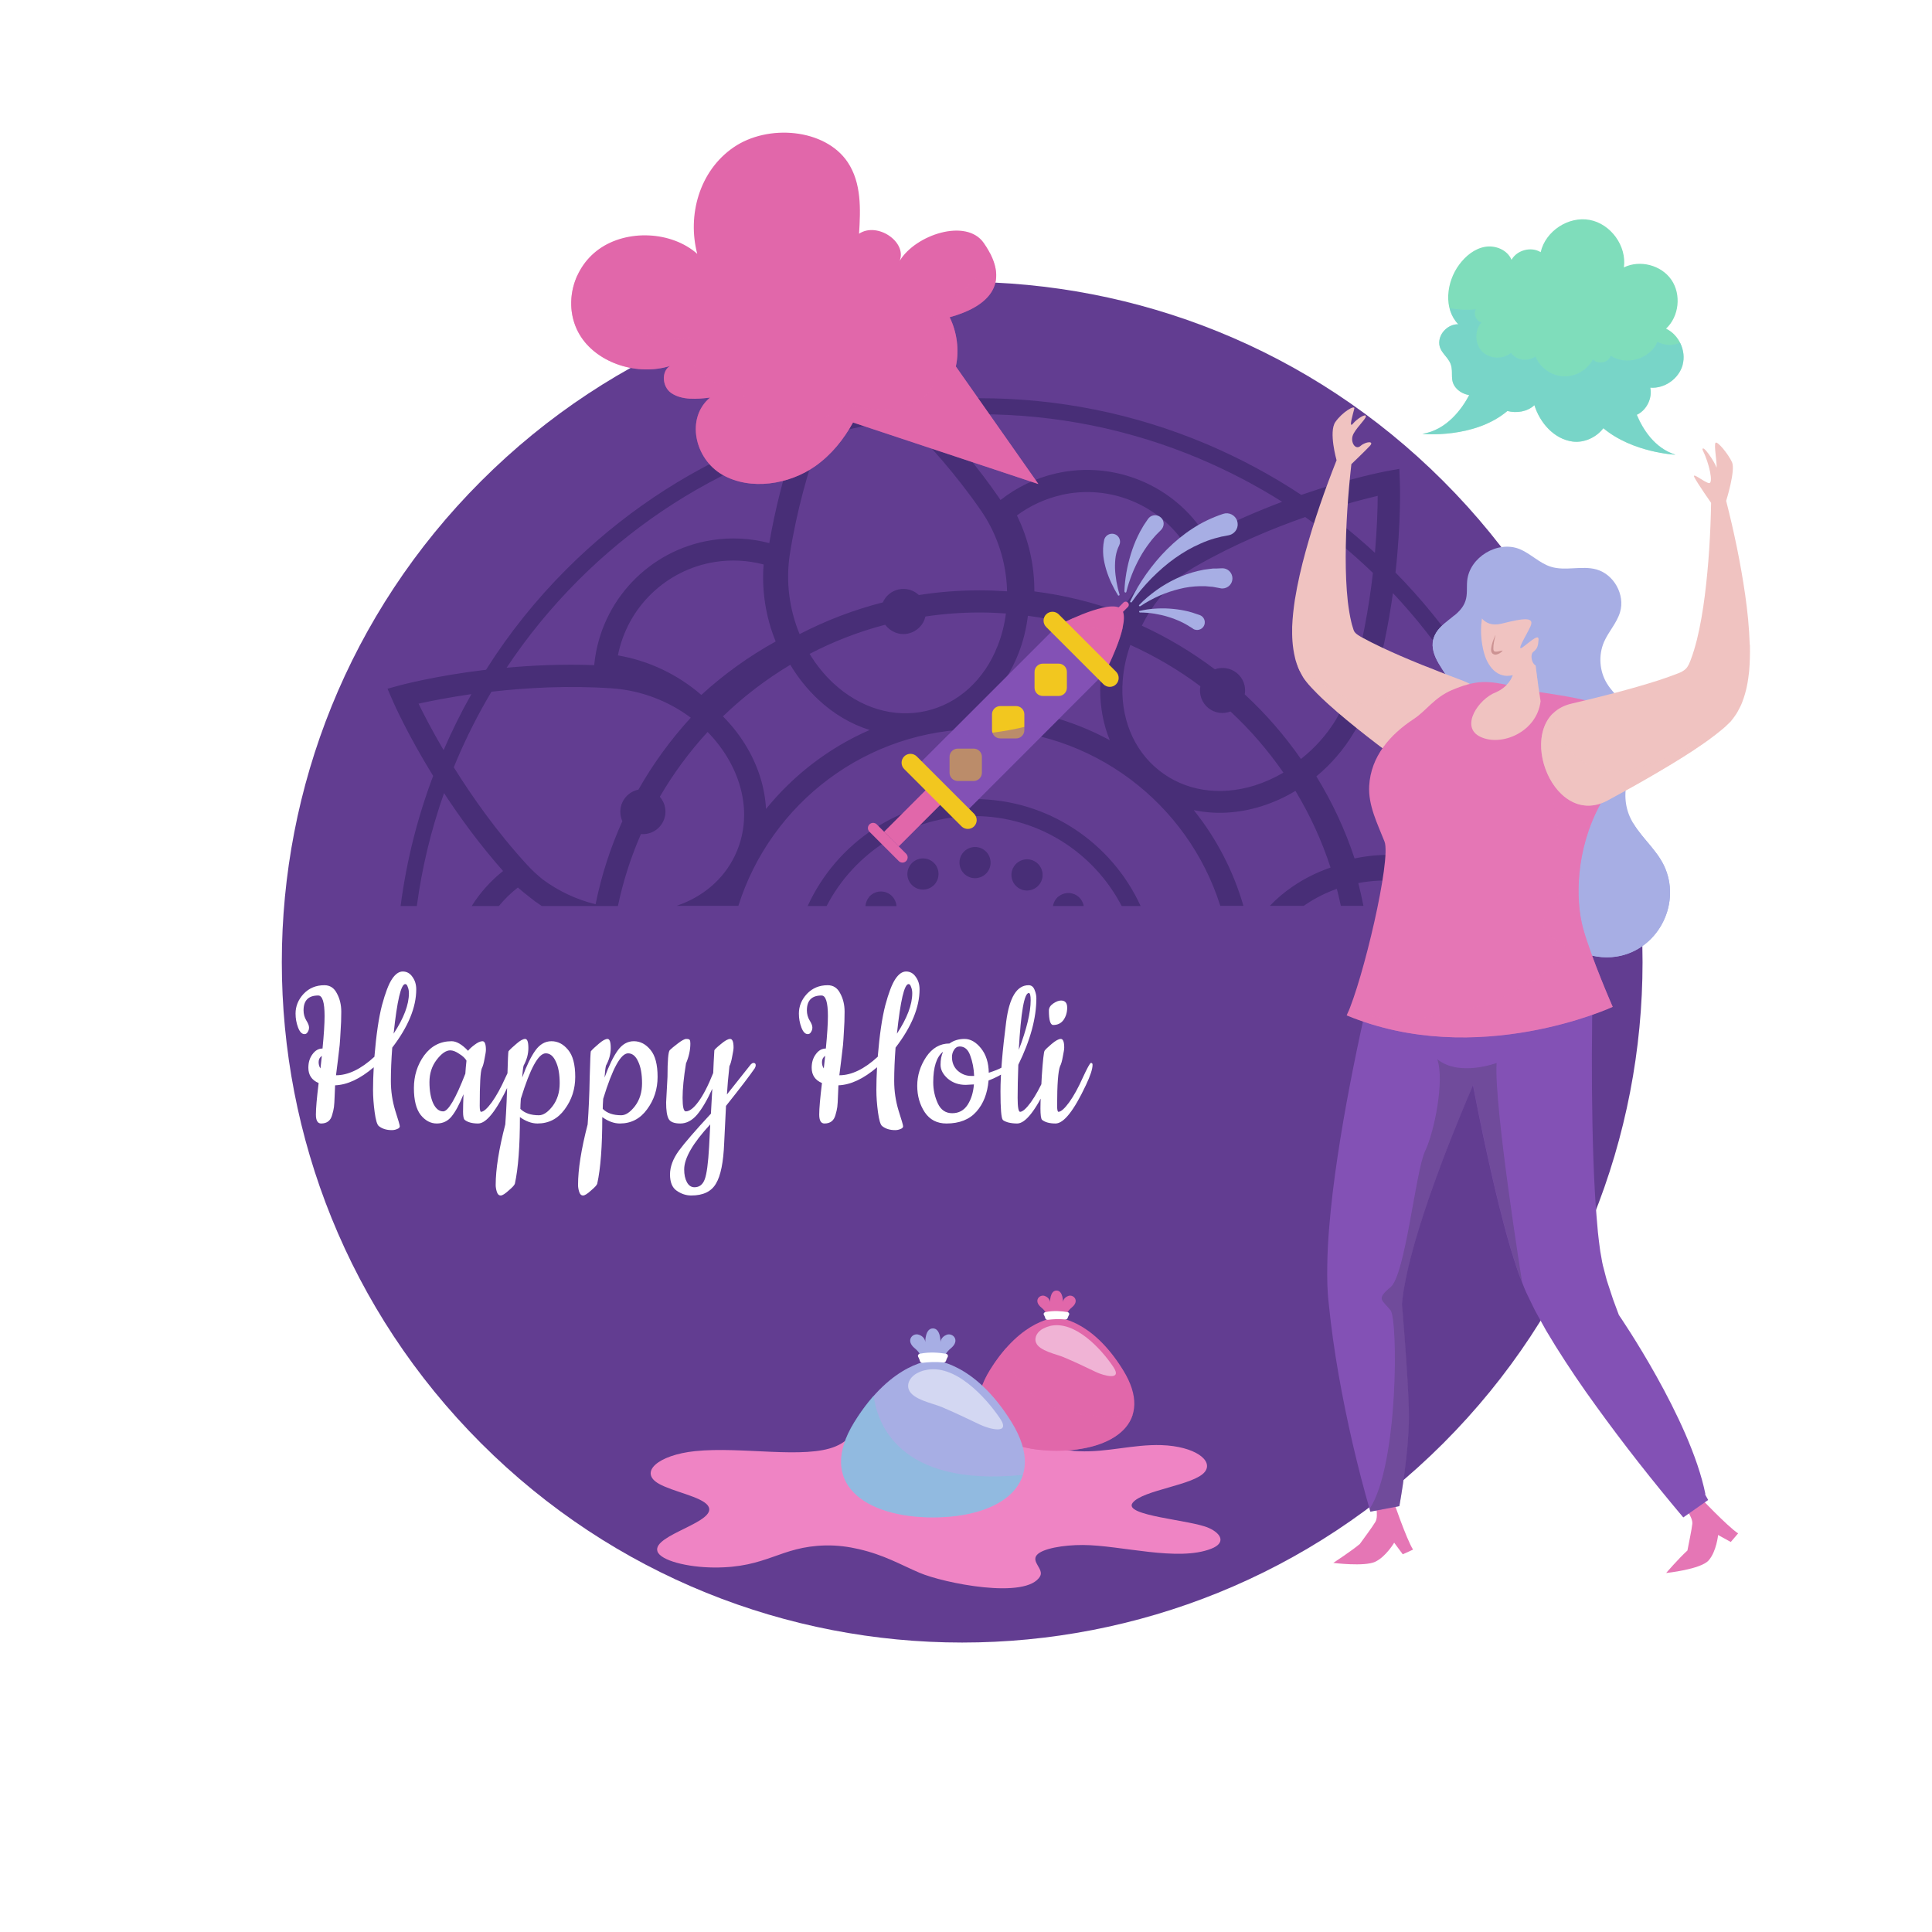 <svg width="218" height="218" viewBox="0 0 218 218" fill="none" xmlns="http://www.w3.org/2000/svg">
<g filter="url(#filter0_d_1_40974)">
<path d="M162.854 162.854C192.834 132.873 192.834 84.265 162.854 54.285C132.873 24.304 84.265 24.304 54.285 54.285C24.304 84.265 24.304 132.873 54.285 162.854C84.265 192.834 132.873 192.834 162.854 162.854Z" fill="white"/>
</g>
<g style="mix-blend-mode:multiply">
<path d="M162.854 162.854C192.834 132.873 192.834 84.265 162.854 54.285C132.873 24.304 84.265 24.304 54.285 54.285C24.304 84.265 24.304 132.873 54.285 162.854C84.265 192.834 132.873 192.834 162.854 162.854Z" fill="#623D91"/>
</g>
<path d="M34.252 114.005C34.252 114.418 34.355 114.796 34.562 115.14C34.768 115.466 34.871 115.733 34.871 115.939C34.871 116.128 34.82 116.3 34.717 116.455C34.63 116.61 34.51 116.687 34.355 116.687C34.063 116.687 33.822 116.438 33.633 115.939C33.444 115.441 33.35 114.916 33.35 114.366C33.35 113.541 33.651 112.801 34.252 112.148C34.871 111.495 35.654 111.168 36.599 111.168C37.235 111.168 37.708 111.478 38.018 112.097C38.344 112.698 38.508 113.386 38.508 114.16C38.508 114.933 38.482 115.664 38.43 116.352C38.396 117.022 38.361 117.547 38.327 117.925C38.293 118.286 38.224 118.871 38.121 119.679C38.018 120.47 37.949 121.02 37.914 121.329C39.29 121.329 40.734 120.633 42.247 119.24C42.453 116.765 42.737 114.83 43.098 113.438C43.477 112.028 43.855 111.039 44.233 110.472C44.611 109.904 45.015 109.621 45.445 109.621C45.892 109.621 46.253 109.818 46.528 110.214C46.821 110.609 46.967 111.082 46.967 111.632C46.967 113.661 46.064 115.853 44.259 118.209C44.156 119.567 44.104 120.822 44.104 121.974C44.104 123.109 44.267 124.218 44.594 125.301C44.938 126.367 45.11 126.96 45.11 127.081C45.11 127.218 45.015 127.321 44.826 127.39C44.637 127.476 44.431 127.519 44.207 127.519C43.605 127.519 43.115 127.364 42.737 127.055C42.548 126.9 42.393 126.376 42.273 125.482C42.153 124.588 42.092 123.754 42.092 122.98C42.092 122.189 42.118 121.338 42.17 120.427C40.64 121.733 39.187 122.413 37.811 122.464C37.794 122.705 37.777 123.109 37.76 123.676C37.742 124.226 37.717 124.639 37.682 124.914C37.648 125.172 37.579 125.473 37.476 125.817C37.304 126.453 36.891 126.771 36.238 126.771C35.843 126.771 35.645 126.436 35.645 125.765C35.645 125.078 35.748 123.891 35.954 122.206C35.181 121.88 34.794 121.304 34.794 120.478C34.794 119.877 34.949 119.369 35.258 118.957C35.568 118.527 35.946 118.312 36.393 118.312C36.548 116.73 36.625 115.509 36.625 114.65C36.625 113.102 36.384 112.329 35.903 112.329C34.802 112.329 34.252 112.887 34.252 114.005ZM46.141 112.071C46.141 111.813 46.099 111.581 46.013 111.374C45.944 111.151 45.849 111.039 45.729 111.039C45.247 111.039 44.809 112.905 44.413 116.636C45.566 114.882 46.141 113.36 46.141 112.071ZM36.316 119.137C36.075 119.309 35.954 119.541 35.954 119.834C35.954 120.126 36.023 120.367 36.161 120.556L36.316 119.137ZM53.951 126.771C53.28 126.771 52.773 126.634 52.429 126.358C52.309 126.238 52.249 125.937 52.249 125.456C52.249 124.957 52.266 124.295 52.3 123.47C51.853 124.588 51.406 125.421 50.959 125.972C50.529 126.505 49.971 126.771 49.283 126.771C48.595 126.771 47.993 126.453 47.477 125.817C46.962 125.163 46.704 124.149 46.704 122.774C46.704 121.381 47.091 120.152 47.864 119.086C48.655 118.02 49.687 117.487 50.959 117.487C51.509 117.487 52.128 117.848 52.816 118.57C52.954 118.381 53.194 118.157 53.538 117.899C53.899 117.624 54.2 117.487 54.441 117.487C54.699 117.487 54.828 117.813 54.828 118.467C54.828 118.639 54.776 118.974 54.673 119.472C54.587 119.971 54.484 120.332 54.363 120.556C54.209 120.951 54.131 122.352 54.131 124.759C54.131 125.224 54.183 125.456 54.286 125.456C54.578 125.439 54.982 125.078 55.498 124.373C56.014 123.65 56.521 122.731 57.02 121.613C57.536 120.496 57.845 119.937 57.948 119.937C58.069 119.937 58.129 120.005 58.129 120.143C58.129 120.624 57.88 121.39 57.381 122.438C56.023 125.327 54.879 126.771 53.951 126.771ZM50.804 118.518C50.323 118.518 49.807 118.879 49.257 119.601C48.724 120.306 48.458 121.14 48.458 122.103C48.458 123.066 48.595 123.857 48.87 124.476C49.162 125.095 49.541 125.404 50.005 125.404C50.572 125.404 51.406 123.986 52.507 121.149C52.524 121.011 52.541 120.779 52.558 120.453C52.593 120.109 52.618 119.851 52.636 119.679C52.481 119.404 52.206 119.146 51.81 118.905C51.432 118.647 51.097 118.518 50.804 118.518ZM57.376 118.621C57.565 118.398 57.866 118.114 58.279 117.77C58.691 117.409 59.018 117.229 59.259 117.229C59.499 117.229 59.62 117.573 59.62 118.26C59.62 118.931 59.439 119.593 59.078 120.246C59.009 120.556 58.958 121.003 58.923 121.587C59.422 120.229 59.921 119.206 60.419 118.518C60.918 117.831 61.52 117.487 62.224 117.487C62.947 117.487 63.574 117.813 64.107 118.467C64.64 119.103 64.907 120.117 64.907 121.51C64.907 122.885 64.511 124.106 63.72 125.172C62.947 126.238 61.924 126.771 60.651 126.771C59.998 126.771 59.336 126.53 58.666 126.049C58.666 129.333 58.476 131.835 58.098 133.554C58.064 133.709 57.832 133.966 57.402 134.328C56.989 134.706 56.688 134.895 56.499 134.895C56.293 134.895 56.147 134.757 56.061 134.482C55.975 134.207 55.932 133.949 55.932 133.709C55.932 131.938 56.293 129.66 57.015 126.874C57.135 125.258 57.213 123.487 57.247 121.561C57.299 119.636 57.342 118.656 57.376 118.621ZM60.806 125.843C61.305 125.843 61.821 125.499 62.353 124.811C62.886 124.106 63.153 123.246 63.153 122.232C63.153 121.2 63.007 120.384 62.715 119.782C62.439 119.163 62.061 118.854 61.58 118.854C60.755 118.854 59.818 120.564 58.769 123.986C58.734 124.467 58.717 124.845 58.717 125.121C59.199 125.602 59.895 125.843 60.806 125.843ZM66.669 118.621C66.859 118.398 67.159 118.114 67.572 117.77C67.985 117.409 68.311 117.229 68.552 117.229C68.793 117.229 68.913 117.573 68.913 118.26C68.913 118.931 68.733 119.593 68.372 120.246C68.303 120.556 68.251 121.003 68.217 121.587C68.716 120.229 69.214 119.206 69.713 118.518C70.211 117.831 70.813 117.487 71.518 117.487C72.24 117.487 72.868 117.813 73.401 118.467C73.934 119.103 74.2 120.117 74.2 121.51C74.2 122.885 73.805 124.106 73.014 125.172C72.24 126.238 71.217 126.771 69.945 126.771C69.291 126.771 68.629 126.53 67.959 126.049C67.959 129.333 67.77 131.835 67.392 133.554C67.357 133.709 67.125 133.966 66.695 134.328C66.283 134.706 65.982 134.895 65.793 134.895C65.586 134.895 65.44 134.757 65.354 134.482C65.268 134.207 65.225 133.949 65.225 133.709C65.225 131.938 65.586 129.66 66.308 126.874C66.429 125.258 66.506 123.487 66.54 121.561C66.592 119.636 66.635 118.656 66.669 118.621ZM70.1 125.843C70.598 125.843 71.114 125.499 71.647 124.811C72.18 124.106 72.446 123.246 72.446 122.232C72.446 121.2 72.3 120.384 72.008 119.782C71.733 119.163 71.355 118.854 70.873 118.854C70.048 118.854 69.111 120.564 68.062 123.986C68.028 124.467 68.011 124.845 68.011 125.121C68.492 125.602 69.188 125.843 70.1 125.843ZM75.163 124.398L75.318 121.51C75.318 119.67 75.404 118.664 75.576 118.492C75.748 118.321 76.049 118.071 76.479 117.745C76.926 117.401 77.244 117.229 77.433 117.229C77.639 117.229 77.768 117.263 77.82 117.332C77.871 117.401 77.897 117.538 77.897 117.745C77.897 118.484 77.734 119.232 77.407 119.988C77.149 121.57 77.02 122.868 77.02 123.883C77.02 124.897 77.141 125.404 77.381 125.404C77.794 125.404 78.267 125.043 78.8 124.321C79.35 123.582 79.909 122.499 80.476 121.071C80.493 120.693 80.511 120.298 80.528 119.885C80.545 119.455 80.562 119.146 80.579 118.957C80.597 118.75 80.605 118.604 80.605 118.518C80.622 118.432 80.863 118.2 81.327 117.822C81.791 117.426 82.144 117.229 82.385 117.229C82.643 117.229 82.772 117.555 82.772 118.209C82.772 118.381 82.72 118.716 82.617 119.215C82.531 119.713 82.428 120.074 82.307 120.298C82.17 121.519 82.075 122.584 82.024 123.496C83.709 121.364 84.603 120.238 84.706 120.117C84.826 119.997 84.929 119.937 85.015 119.937C85.187 119.937 85.273 120.023 85.273 120.195C85.273 120.298 85.239 120.41 85.17 120.53C84.62 121.338 83.537 122.756 81.92 124.785C81.817 126.831 81.749 128.224 81.714 128.963C81.628 131.147 81.319 132.677 80.786 133.554C80.27 134.448 79.341 134.895 78 134.895C77.416 134.895 76.866 134.714 76.35 134.353C75.851 134.009 75.602 133.399 75.602 132.522C75.602 131.663 75.929 130.777 76.582 129.866C77.252 128.955 78.465 127.553 80.218 125.662L80.373 122.851C79.788 124.14 79.213 125.121 78.645 125.791C78.078 126.444 77.45 126.771 76.762 126.771C76.075 126.771 75.636 126.599 75.447 126.255C75.258 125.911 75.163 125.292 75.163 124.398ZM80.141 126.874C78.181 128.989 77.201 130.683 77.201 131.955C77.201 132.539 77.304 133.021 77.51 133.399C77.717 133.777 78 133.966 78.361 133.966C78.912 133.966 79.299 133.666 79.522 133.064C79.746 132.462 79.909 131.241 80.012 129.402L80.141 126.874ZM91.046 114.005C91.046 114.418 91.149 114.796 91.355 115.14C91.561 115.466 91.665 115.733 91.665 115.939C91.665 116.128 91.613 116.3 91.51 116.455C91.424 116.61 91.304 116.687 91.149 116.687C90.856 116.687 90.616 116.438 90.427 115.939C90.238 115.441 90.143 114.916 90.143 114.366C90.143 113.541 90.444 112.801 91.046 112.148C91.665 111.495 92.447 111.168 93.393 111.168C94.029 111.168 94.501 111.478 94.811 112.097C95.138 112.698 95.301 113.386 95.301 114.16C95.301 114.933 95.275 115.664 95.224 116.352C95.189 117.022 95.155 117.547 95.121 117.925C95.086 118.286 95.017 118.871 94.914 119.679C94.811 120.47 94.742 121.02 94.708 121.329C96.083 121.329 97.528 120.633 99.041 119.24C99.247 116.765 99.531 114.83 99.892 113.438C100.27 112.028 100.648 111.039 101.026 110.472C101.405 109.904 101.809 109.621 102.239 109.621C102.686 109.621 103.047 109.818 103.322 110.214C103.614 110.609 103.76 111.082 103.76 111.632C103.76 113.661 102.857 115.853 101.052 118.209C100.949 119.567 100.897 120.822 100.897 121.974C100.897 123.109 101.061 124.218 101.387 125.301C101.731 126.367 101.903 126.96 101.903 127.081C101.903 127.218 101.809 127.321 101.62 127.39C101.43 127.476 101.224 127.519 101.001 127.519C100.399 127.519 99.909 127.364 99.531 127.055C99.341 126.9 99.187 126.376 99.066 125.482C98.946 124.588 98.886 123.754 98.886 122.98C98.886 122.189 98.912 121.338 98.963 120.427C97.433 121.733 95.98 122.413 94.605 122.464C94.588 122.705 94.57 123.109 94.553 123.676C94.536 124.226 94.51 124.639 94.476 124.914C94.441 125.172 94.373 125.473 94.269 125.817C94.097 126.453 93.685 126.771 93.031 126.771C92.636 126.771 92.438 126.436 92.438 125.765C92.438 125.078 92.541 123.891 92.748 122.206C91.974 121.88 91.587 121.304 91.587 120.478C91.587 119.877 91.742 119.369 92.052 118.957C92.361 118.527 92.739 118.312 93.186 118.312C93.341 116.73 93.418 115.509 93.418 114.65C93.418 113.102 93.178 112.329 92.696 112.329C91.596 112.329 91.046 112.887 91.046 114.005ZM102.935 112.071C102.935 111.813 102.892 111.581 102.806 111.374C102.737 111.151 102.643 111.039 102.522 111.039C102.041 111.039 101.602 112.905 101.207 116.636C102.359 114.882 102.935 113.36 102.935 112.071ZM93.109 119.137C92.868 119.309 92.748 119.541 92.748 119.834C92.748 120.126 92.817 120.367 92.954 120.556L93.109 119.137ZM111.569 121.046C112.257 120.822 112.73 120.633 112.988 120.478C113.263 120.306 113.469 120.177 113.607 120.091L113.916 119.911C114.002 119.859 114.071 119.834 114.123 119.834C114.26 119.834 114.329 119.911 114.329 120.066C114.329 120.22 114.063 120.496 113.53 120.891C112.997 121.269 112.335 121.613 111.544 121.923C111.423 123.367 110.968 124.536 110.177 125.43C109.386 126.324 108.26 126.771 106.798 126.771C105.732 126.771 104.916 126.35 104.348 125.507C103.781 124.648 103.497 123.65 103.497 122.516C103.497 121.364 103.832 120.281 104.503 119.266C105.191 118.252 106.068 117.745 107.134 117.745C107.615 117.401 108.182 117.229 108.836 117.229C109.506 117.229 110.125 117.581 110.693 118.286C111.26 118.991 111.552 119.911 111.569 121.046ZM109.893 122.361L108.965 122.413C108.174 122.413 107.503 122.18 106.953 121.716C106.403 121.235 106.128 120.71 106.128 120.143C106.128 119.576 106.222 119.086 106.411 118.673C105.672 119.258 105.303 120.41 105.303 122.129C105.303 122.954 105.474 123.745 105.818 124.502C106.162 125.241 106.704 125.611 107.443 125.611C108.182 125.611 108.758 125.301 109.171 124.682C109.584 124.046 109.824 123.272 109.893 122.361ZM108.294 118.08C108.019 118.08 107.804 118.209 107.649 118.467C107.495 118.707 107.417 118.974 107.417 119.266C107.417 119.902 107.632 120.418 108.062 120.814C108.509 121.209 109.025 121.407 109.609 121.407H109.919C109.885 120.564 109.738 119.799 109.48 119.111C109.24 118.424 108.844 118.08 108.294 118.08ZM114.774 126.771C114.396 126.771 114.043 126.728 113.717 126.642C113.407 126.539 113.218 126.444 113.149 126.358C112.977 126.152 112.891 125.086 112.891 123.16C112.891 121.218 113.106 118.587 113.536 115.269C113.897 112.535 114.74 111.168 116.064 111.168C116.373 111.168 116.597 111.34 116.734 111.684C116.872 112.011 116.94 112.329 116.94 112.638C116.94 114.873 116.261 117.375 114.903 120.143C114.851 121.57 114.826 122.817 114.826 123.883C114.826 124.931 114.92 125.456 115.109 125.456C115.402 125.439 115.806 125.078 116.321 124.373C116.837 123.65 117.344 122.731 117.843 121.613C118.359 120.496 118.668 119.937 118.772 119.937C118.892 119.937 118.952 120.005 118.952 120.143C118.952 120.624 118.703 121.39 118.204 122.438C116.846 125.327 115.703 126.771 114.774 126.771ZM116.296 112.87C116.296 112.32 116.227 112.045 116.089 112.045C115.574 112.045 115.195 114.186 114.955 118.467C115.849 116.111 116.296 114.246 116.296 112.87ZM118.354 114.031C118.354 113.721 118.517 113.455 118.844 113.231C119.171 113.008 119.463 112.896 119.721 112.896C120.185 112.896 120.417 113.163 120.417 113.696C120.417 114.229 120.28 114.693 120.004 115.088C119.729 115.466 119.342 115.656 118.844 115.656C118.517 115.656 118.354 115.114 118.354 114.031ZM119.102 126.771C118.431 126.771 117.924 126.634 117.58 126.358C117.46 126.238 117.4 125.808 117.4 125.069C117.4 124.33 117.451 123.1 117.554 121.381C117.675 119.644 117.778 118.707 117.864 118.57C117.95 118.432 118.216 118.174 118.663 117.796C119.11 117.418 119.454 117.229 119.695 117.229C119.953 117.229 120.082 117.555 120.082 118.209C120.082 118.381 120.03 118.716 119.927 119.215C119.841 119.713 119.738 120.074 119.618 120.298C119.394 120.865 119.282 122.352 119.282 124.759C119.282 125.224 119.334 125.456 119.437 125.456C119.729 125.439 120.133 125.078 120.649 124.373C121.165 123.65 121.672 122.731 122.171 121.613C122.687 120.496 122.996 119.937 123.099 119.937C123.22 119.937 123.28 120.005 123.28 120.143C123.28 120.624 123.03 121.39 122.532 122.438C121.174 125.327 120.03 126.771 119.102 126.771Z" fill="white"/>
<g style="mix-blend-mode:screen" opacity="0.5">
<path d="M94.834 37.822L94.154 39.092C94.024 39.332 92.204 42.802 90.304 48.092C88.474 48.682 86.654 49.352 84.864 50.112C77.024 53.432 69.984 58.172 63.934 64.212C60.464 67.682 57.424 71.482 54.844 75.572C49.204 76.242 45.384 77.262 45.114 77.332L43.724 77.712L44.294 79.032C44.404 79.282 45.954 82.822 48.874 87.552C47.084 92.302 45.854 97.212 45.204 102.232H47.034C47.614 97.892 48.644 93.632 50.104 89.492C51.914 92.262 54.134 95.302 56.764 98.282C55.374 99.382 54.174 100.722 53.224 102.232H56.294C56.924 101.462 57.644 100.762 58.434 100.142C58.854 100.512 59.284 100.862 59.724 101.202C60.174 101.572 60.644 101.912 61.134 102.232H69.724C70.314 99.412 71.194 96.692 72.324 94.112C73.344 94.202 74.364 93.662 74.834 92.682C75.294 91.732 75.104 90.652 74.454 89.902C75.984 87.272 77.794 84.822 79.844 82.592C80.744 83.512 81.534 84.532 82.184 85.652C83.364 87.682 83.964 89.842 83.964 91.942C83.964 93.542 83.614 95.112 82.914 96.562C81.634 99.232 79.294 101.212 76.334 102.212H83.314C86.954 90.662 97.764 82.262 110.504 82.262C123.244 82.262 134.054 90.662 137.694 102.212H140.304C139.154 98.232 137.234 94.572 134.704 91.412C137.114 91.922 139.714 91.792 142.314 90.982C143.664 90.562 144.964 89.972 146.174 89.242C147.804 91.942 149.144 94.842 150.134 97.892C148.644 98.402 147.214 99.112 145.904 100.002C144.924 100.662 144.054 101.402 143.284 102.212H147.104C147.174 102.162 147.244 102.112 147.314 102.072C148.414 101.332 149.604 100.732 150.844 100.292C151.014 100.922 151.154 101.572 151.294 102.212H153.844C153.674 101.342 153.484 100.492 153.264 99.642C156.334 99.062 159.604 99.342 162.584 100.532C163.914 101.062 165.194 101.622 166.434 102.212H171.904C169.894 101.102 167.714 100.002 165.374 98.992C167.794 92.602 165.804 85.312 160.394 81.042C158.724 79.722 156.784 78.752 154.744 78.202C155.934 74.232 156.694 70.362 157.174 66.922C162.394 72.472 166.544 78.822 169.514 85.852C171.744 91.122 173.234 96.602 173.984 102.232H175.814C175.054 96.362 173.504 90.642 171.184 85.142C167.934 77.462 163.314 70.562 157.464 64.602C158.114 58.752 157.964 54.622 157.954 54.342L157.894 52.902L156.474 53.162C156.194 53.212 152.254 53.962 146.834 55.842C143.474 53.622 139.904 51.702 136.154 50.112C128.024 46.672 119.394 44.932 110.514 44.932C108.174 44.932 105.854 45.052 103.564 45.292C99.474 41.232 96.234 38.832 96.004 38.672L94.844 37.822H94.834ZM92.544 49.312C95.644 48.402 98.804 47.732 102.014 47.312C104.774 50.072 107.904 53.572 110.694 57.612C112.564 60.322 113.564 63.532 113.634 66.722C112.604 66.652 111.554 66.612 110.504 66.612C108.184 66.612 105.914 66.792 103.684 67.142C103.084 66.582 102.234 66.322 101.374 66.512C100.564 66.702 99.924 67.262 99.614 67.972C96.324 68.812 93.174 70.022 90.224 71.552C89.064 68.752 88.644 65.612 89.124 62.532C89.894 57.602 91.224 53.022 92.534 49.302L92.544 49.312ZM119.744 55.852C125.204 54.612 130.824 56.942 133.814 61.572C133.174 61.962 132.564 62.402 131.974 62.862C129.694 64.532 127.814 66.682 126.474 69.112C123.314 67.952 120.044 67.152 116.714 66.732C116.724 63.752 116.064 60.832 114.744 58.162C116.224 57.062 117.934 56.272 119.744 55.862V55.852ZM102.514 71.472C103.494 71.252 104.214 70.482 104.424 69.562C106.414 69.272 108.444 69.112 110.504 69.112C111.514 69.112 112.514 69.152 113.504 69.222C113.344 70.462 113.044 71.672 112.584 72.842C111.084 76.702 108.134 79.392 104.504 80.222C100.874 81.052 97.054 79.902 94.024 77.082C92.984 76.112 92.094 75.002 91.354 73.782C94.044 72.382 96.894 71.272 99.884 70.492C100.464 71.292 101.484 71.712 102.504 71.482L102.514 71.472ZM65.224 65.502C71.094 59.632 77.944 55.012 85.574 51.792C86.894 51.232 88.224 50.732 89.564 50.262C88.504 53.492 87.494 57.252 86.804 61.282C84.684 60.722 82.454 60.602 80.274 60.952C73.234 62.072 67.804 67.802 67.064 74.892L67.044 75.052C63.504 74.922 60.144 75.072 57.164 75.342C59.504 71.822 62.194 68.542 65.214 65.512L65.224 65.502ZM69.724 73.952C70.784 68.542 75.134 64.292 80.664 63.412C82.494 63.122 84.374 63.222 86.164 63.692C85.934 66.662 86.404 69.632 87.524 72.382C84.504 74.052 81.684 76.082 79.134 78.412C76.474 76.102 73.194 74.542 69.724 73.952ZM47.224 79.402C48.514 79.112 50.584 78.702 53.194 78.322C52.034 80.362 50.994 82.472 50.054 84.642C48.744 82.412 47.794 80.562 47.224 79.392V79.402ZM72.034 89.102C71.284 89.252 70.604 89.742 70.244 90.492C69.904 91.202 69.924 91.992 70.224 92.662C68.884 95.622 67.864 98.762 67.204 102.032C65.034 101.502 63.004 100.542 61.224 99.222C60.614 98.722 60.024 98.182 59.484 97.592C56.074 93.882 53.304 89.942 51.204 86.582C51.304 86.342 51.394 86.102 51.494 85.872C52.644 83.162 53.964 80.552 55.454 78.052C59.364 77.602 64.114 77.332 69.074 77.672C72.314 77.902 75.404 79.082 77.944 80.982C75.674 83.452 73.694 86.182 72.024 89.122L72.034 89.102ZM98.144 82.362C93.554 84.362 89.544 87.442 86.434 91.282C86.314 88.972 85.614 86.622 84.334 84.422C83.574 83.112 82.644 81.902 81.574 80.832C83.874 78.612 86.424 76.662 89.174 75.012C90.034 76.452 91.094 77.772 92.314 78.922C94.064 80.562 96.054 81.722 98.134 82.372L98.144 82.362ZM110.714 79.792C112.514 78.242 113.954 76.192 114.914 73.752C115.454 72.382 115.804 70.942 115.984 69.482C119.194 69.902 122.294 70.702 125.234 71.812C124.674 73.342 124.324 74.942 124.194 76.562C124.164 77.002 124.144 77.432 124.144 77.862C124.144 79.872 124.514 81.792 125.224 83.522C120.894 81.172 115.954 79.832 110.704 79.792H110.714ZM130.764 86.912C127.854 84.592 126.364 80.892 126.684 76.762C126.794 75.402 127.084 74.062 127.544 72.772C130.354 74.042 133.004 75.602 135.444 77.432C135.274 78.332 135.594 79.292 136.354 79.902C137.084 80.482 138.034 80.592 138.844 80.282C141.074 82.352 143.074 84.672 144.814 87.182C143.794 87.782 142.704 88.272 141.564 88.632C137.604 89.862 133.674 89.242 130.764 86.912ZM158.834 83.022C163.224 86.492 164.944 92.322 163.234 97.562C159.914 96.382 156.294 96.142 152.844 96.862C151.774 93.612 150.324 90.512 148.534 87.602C150.194 86.232 151.624 84.572 152.744 82.702C153.174 82.022 153.564 81.312 153.904 80.572C155.694 81.032 157.374 81.862 158.834 83.012V83.022ZM154.914 64.662C154.474 68.492 153.684 73.042 152.294 77.652C151.904 78.932 151.364 80.152 150.694 81.282C149.664 82.952 148.344 84.422 146.794 85.642C144.944 82.982 142.824 80.542 140.454 78.352C140.614 77.462 140.294 76.522 139.534 75.922C138.814 75.352 137.884 75.232 137.074 75.522C134.524 73.602 131.774 71.942 128.844 70.602C129.944 68.362 131.544 66.392 133.484 64.842C133.974 64.482 134.484 64.152 135.014 63.852C139.264 61.422 143.594 59.632 147.274 58.342C149.974 60.232 152.524 62.342 154.924 64.652L154.914 64.662ZM155.144 62.382C153.304 60.682 151.384 59.102 149.384 57.642C151.994 56.802 154.134 56.262 155.454 55.952C155.454 57.332 155.384 59.592 155.144 62.392V62.382ZM135.434 51.792C138.654 53.152 141.744 54.772 144.674 56.622C141.994 57.632 139.044 58.892 136.054 60.442C132.534 54.792 125.764 51.922 119.184 53.412C116.884 53.932 114.734 54.972 112.894 56.422C112.844 56.342 112.794 56.272 112.744 56.192C110.314 52.662 107.654 49.552 105.184 46.962C106.944 46.822 108.714 46.742 110.494 46.742C119.134 46.742 127.514 48.442 135.424 51.782L135.434 51.792ZM100.364 45.712C97.984 46.082 95.634 46.582 93.314 47.212C94.254 44.742 95.134 42.812 95.694 41.612C96.744 42.452 98.404 43.852 100.364 45.712Z" fill="#2D1F5D"/>
</g>
<g style="mix-blend-mode:screen" opacity="0.5">
<path d="M91.134 102.232H93.274C96.394 96.212 102.684 92.082 109.914 92.082C117.144 92.082 123.444 96.212 126.564 102.232H128.704C125.444 95.112 118.264 90.162 109.914 90.162C101.564 90.162 94.384 95.112 91.134 102.232Z" fill="#2D1F5D"/>
</g>
<g style="mix-blend-mode:screen" opacity="0.5">
<path d="M105.734 97.862C105.314 96.982 104.264 96.612 103.394 97.032C102.764 97.332 102.384 97.962 102.384 98.622C102.384 98.872 102.434 99.132 102.554 99.372C102.974 100.252 104.014 100.622 104.894 100.212C105.774 99.792 106.144 98.752 105.734 97.872V97.862Z" fill="#2D1F5D"/>
<path d="M119.464 101.132C119.104 101.412 118.884 101.812 118.814 102.232H122.284C122.234 101.952 122.124 101.682 121.934 101.442C121.334 100.672 120.234 100.542 119.464 101.142V101.132Z" fill="#2D1F5D"/>
<path d="M98.044 101.242C97.804 101.542 97.684 101.882 97.654 102.242H101.154C101.124 101.772 100.904 101.302 100.504 100.982C99.754 100.372 98.644 100.492 98.034 101.242H98.044Z" fill="#2D1F5D"/>
<path d="M108.264 97.312V97.332C108.264 98.302 109.044 99.082 110.004 99.092C110.974 99.092 111.774 98.322 111.774 97.342C111.774 96.372 111.004 95.582 110.034 95.572C109.064 95.572 108.274 96.342 108.264 97.312Z" fill="#2D1F5D"/>
<path d="M114.304 97.942C114.184 98.192 114.124 98.452 114.124 98.722C114.124 99.372 114.484 99.992 115.104 100.302C115.974 100.732 117.024 100.372 117.464 99.502C117.894 98.632 117.534 97.582 116.664 97.142C115.794 96.712 114.744 97.072 114.314 97.942H114.304Z" fill="#2D1F5D"/>
</g>
<path d="M79.884 169.892C79.144 168.872 75.934 168.322 74.344 167.422C72.064 166.132 74.224 164.182 78.424 163.742C83.714 163.192 90.794 164.672 94.294 163.202C98.214 161.552 94.894 157.992 105.294 158.872C110.124 159.282 113.114 160.822 115.824 162.132C117.334 162.862 119.174 163.642 121.754 163.752C124.934 163.892 127.864 162.962 131.054 163.062C134.824 163.192 136.944 164.802 135.954 166.072C134.774 167.592 128.934 168.112 127.804 169.572C126.664 171.052 134.344 171.482 136.404 172.412C137.884 173.082 138.294 174.122 136.674 174.752C132.894 176.242 126.474 174.352 122.194 174.332C119.994 174.322 117.614 174.732 116.994 175.462C116.334 176.232 117.804 177.062 117.364 177.852C115.864 180.542 106.434 178.622 103.744 177.462C101.574 176.532 99.764 175.452 96.884 174.792C95.774 174.532 94.474 174.352 93.134 174.382C87.974 174.502 86.604 176.912 80.564 176.872C77.554 176.852 74.534 176.082 74.184 175.052C73.554 173.162 81.214 171.722 79.874 169.882L79.884 169.892Z" fill="#EF84C4"/>
<path d="M111.704 154.592C115.334 148.722 119.214 148.682 119.214 148.682C119.214 148.682 123.104 148.722 126.724 154.592C130.354 160.462 125.684 163.702 119.214 163.702C112.744 163.702 108.074 160.462 111.704 154.592Z" fill="#E167AA"/>
<path d="M117.894 146.232C118.474 146.452 118.484 146.932 118.484 146.932C118.484 146.932 118.454 145.622 119.214 145.622C119.974 145.622 119.944 146.932 119.944 146.932C119.944 146.932 119.944 146.452 120.534 146.232C121.114 146.012 121.874 146.772 120.934 147.532C119.994 148.292 120.134 149.322 120.134 149.322L119.214 149.152L118.294 149.322C118.294 149.322 118.434 148.292 117.494 147.532C116.554 146.772 117.314 146.012 117.894 146.232Z" fill="#E167AA"/>
<path d="M117.964 148.052C118.904 147.852 119.844 147.952 120.454 148.052C120.614 148.082 120.694 148.232 120.624 148.362C120.554 148.492 120.504 148.622 120.464 148.732C120.434 148.832 120.314 148.902 120.194 148.882C119.484 148.802 118.724 148.862 118.224 148.922C118.104 148.932 117.984 148.872 117.954 148.762C117.924 148.632 117.864 148.492 117.784 148.352C117.714 148.232 117.804 148.082 117.954 148.052H117.964Z" fill="white"/>
<g style="mix-blend-mode:multiply" opacity="0.5">
<path d="M127.804 159.642C126.964 162.282 123.484 163.692 119.214 163.692C112.734 163.692 108.074 160.452 111.704 154.582C112.324 153.582 112.954 152.752 113.564 152.062C113.864 154.462 115.784 160.842 127.804 159.642Z" fill="#E167AA"/>
</g>
<g style="mix-blend-mode:soft-light" opacity="0.5">
<path d="M118.414 149.632C121.264 148.902 124.284 152.242 125.614 154.222C126.714 155.862 124.474 155.192 123.704 154.832C122.474 154.242 121.244 153.652 119.994 153.132C119.184 152.792 117.264 152.432 116.904 151.502C116.654 150.862 117.114 150.222 117.674 149.932C117.924 149.802 118.174 149.702 118.424 149.642L118.414 149.632Z" fill="white"/>
</g>
<path d="M96.404 160.472C100.684 153.542 105.274 153.492 105.274 153.492C105.274 153.492 109.864 153.542 114.144 160.472C118.424 167.402 112.924 171.222 105.274 171.222C97.624 171.222 92.124 167.402 96.404 160.472Z" fill="#A7AEE4"/>
<path d="M103.714 150.612C104.404 150.872 104.404 151.442 104.404 151.442C104.404 151.442 104.374 149.892 105.264 149.892C106.154 149.892 106.124 151.442 106.124 151.442C106.124 151.442 106.124 150.882 106.814 150.612C107.504 150.352 108.394 151.242 107.284 152.142C106.174 153.042 106.344 154.262 106.344 154.262L105.254 154.062L104.164 154.262C104.164 154.262 104.334 153.042 103.224 152.142C102.114 151.242 103.014 150.342 103.694 150.612H103.714Z" fill="#A7AEE4"/>
<path d="M103.794 152.752C104.904 152.522 106.014 152.632 106.734 152.752C106.914 152.782 107.014 152.962 106.934 153.112C106.844 153.262 106.784 153.412 106.744 153.552C106.704 153.672 106.574 153.752 106.434 153.732C105.594 153.642 104.694 153.702 104.114 153.772C103.974 153.792 103.834 153.712 103.804 153.582C103.764 153.432 103.704 153.272 103.604 153.092C103.524 152.952 103.624 152.772 103.804 152.732L103.794 152.752Z" fill="white"/>
<g style="mix-blend-mode:multiply" opacity="0.5">
<path d="M115.404 166.432C114.414 169.552 110.314 171.212 105.264 171.212C97.624 171.212 92.114 167.392 96.394 160.462C97.124 159.282 97.864 158.302 98.584 157.482C98.934 160.322 101.204 167.852 115.394 166.422L115.404 166.432Z" fill="#7BC6DB"/>
</g>
<g style="mix-blend-mode:soft-light" opacity="0.5">
<path d="M104.334 154.622C107.704 153.752 111.264 157.712 112.834 160.042C114.134 161.972 111.494 161.192 110.584 160.752C109.134 160.062 107.684 159.362 106.204 158.742C105.244 158.342 102.984 157.922 102.554 156.812C102.254 156.052 102.804 155.302 103.464 154.952C103.754 154.802 104.044 154.682 104.344 154.612L104.334 154.622Z" fill="white"/>
</g>
<path d="M162.064 71.362C162.924 70.002 164.824 69.412 165.354 67.812C165.604 67.072 165.474 66.272 165.554 65.502C165.834 62.862 168.994 60.962 171.454 61.952C172.714 62.462 173.704 63.552 175.004 63.952C176.644 64.462 178.474 63.792 180.134 64.252C182.104 64.802 183.384 67.102 182.804 69.062C182.444 70.292 181.494 71.272 180.984 72.452C180.344 73.952 180.474 75.752 181.334 77.142C182.944 79.742 186.864 81.312 185.174 84.952C184.774 85.812 184.214 86.582 183.854 87.452C183.244 88.932 183.254 90.652 183.884 92.112C184.784 94.192 186.774 95.622 187.754 97.662C189.724 101.782 187.274 106.862 182.844 107.852C181.484 108.152 180.034 108.032 178.724 107.552C177.354 107.042 176.424 105.702 175.094 105.242C173.954 104.852 172.164 105.592 171.134 106.052C169.204 106.912 167.744 108.302 165.514 108.412C162.864 108.542 160.264 106.802 159.214 104.362C158.534 102.782 158.494 100.962 158.984 99.322C159.444 97.762 160.724 96.772 161.244 95.312C162.134 92.792 159.614 90.412 159.874 87.822C160.244 84.072 165.184 81.272 163.704 77.262C163.384 76.382 162.784 75.642 162.314 74.832C161.844 74.022 161.494 73.072 161.724 72.162C161.794 71.872 161.914 71.622 162.064 71.382V71.362Z" fill="#A7AEE4"/>
<path d="M187.754 97.662C186.904 95.892 185.304 94.582 184.304 92.922C168.654 92.312 164.734 73.342 164.104 69.452C163.384 70.062 162.554 70.592 162.064 71.372C161.914 71.602 161.804 71.862 161.724 72.152C161.494 73.062 161.844 74.012 162.314 74.822C162.784 75.632 163.374 76.382 163.704 77.252C165.184 81.262 160.244 84.062 159.874 87.812C159.624 90.402 162.134 92.782 161.244 95.302C160.724 96.762 159.454 97.762 158.984 99.312C158.644 100.462 158.564 101.682 158.774 102.862L164.674 108.382C164.954 108.412 165.234 108.422 165.514 108.412C167.744 108.302 169.204 106.912 171.134 106.052C172.164 105.592 173.954 104.852 175.094 105.242C176.424 105.692 177.344 107.042 178.724 107.552C180.034 108.042 181.484 108.162 182.844 107.852C187.274 106.862 189.724 101.782 187.754 97.662Z" fill="#A7AEE4"/>
<path d="M165.184 76.862C163.574 76.262 161.964 75.642 160.404 75.002C158.824 74.362 157.254 73.692 155.784 72.992C155.054 72.642 154.344 72.292 153.734 71.952C153.434 71.782 153.054 71.592 152.844 71.302C152.744 71.162 152.694 70.952 152.644 70.792C152.574 70.592 152.524 70.392 152.474 70.182C152.304 69.472 152.184 68.692 152.084 67.892C151.904 66.272 151.844 64.572 151.844 62.842C151.854 59.392 152.094 55.862 152.484 52.372C152.484 52.372 154.034 50.892 154.574 50.312C155.114 49.732 154.114 49.802 153.524 50.312C152.944 50.822 152.394 49.932 152.624 49.192C152.844 48.452 154.094 47.342 154.124 46.982C154.154 46.622 153.164 47.202 152.654 47.812C152.144 48.422 152.684 46.632 152.814 46.122C152.944 45.612 151.444 46.502 150.674 47.622C149.904 48.742 150.814 51.932 150.814 51.932C149.484 55.282 148.304 58.672 147.324 62.212C146.834 63.982 146.414 65.792 146.104 67.702C145.964 68.662 145.844 69.652 145.804 70.702C145.784 71.772 145.804 72.892 146.134 74.262C146.194 74.582 146.364 74.992 146.494 75.352C146.554 75.532 146.674 75.742 146.784 75.952C146.894 76.162 147.004 76.362 147.134 76.562C147.294 76.782 147.464 77.002 147.644 77.212L147.914 77.512L148.054 77.662L148.644 78.272C149.414 79.042 150.144 79.692 150.884 80.332C152.354 81.592 153.804 82.742 155.274 83.872C156.744 85.002 158.214 86.082 159.704 87.152L159.744 87.182C162.084 88.852 165.364 88.042 166.644 85.472L167.714 83.342C168.954 80.862 167.784 77.842 165.184 76.872V76.862Z" fill="#F0C3C1"/>
<g style="mix-blend-mode:multiply" opacity="0.5">
<path d="M166.644 85.462L167.714 83.332C168.954 80.852 167.784 77.832 165.184 76.862C163.764 76.332 162.354 75.782 160.964 75.222C159.624 76.202 156.834 78.282 155.714 79.402C154.594 80.522 149.024 77.672 146.284 74.772C146.354 74.962 146.424 75.162 146.494 75.352C146.554 75.532 146.674 75.742 146.784 75.952C146.894 76.162 147.004 76.362 147.134 76.562C147.294 76.782 147.464 77.002 147.644 77.212L147.914 77.512L148.054 77.662L148.644 78.272C149.414 79.042 150.144 79.692 150.884 80.332C152.354 81.592 153.804 82.742 155.274 83.872C156.744 85.002 158.214 86.082 159.704 87.152L159.744 87.182C162.084 88.852 165.364 88.042 166.644 85.472V85.462Z" fill="#F0C3C1"/>
</g>
<path d="M191.594 168.722C191.594 168.722 194.964 172.282 196.124 173.022L195.294 173.992L193.864 173.202C193.864 173.202 193.684 175.052 192.804 176.062C191.924 177.082 188.004 177.492 188.004 177.492C188.004 177.492 189.344 175.922 190.404 174.952C190.584 173.982 190.864 172.732 190.954 171.952C191.044 171.162 189.894 169.782 189.894 169.782L191.604 168.722H191.594Z" fill="#E576B5"/>
<path d="M157.124 169.062C157.124 169.062 158.704 173.702 159.444 174.852L158.284 175.382L157.314 174.072C157.314 174.072 156.374 175.672 155.154 176.232C153.934 176.792 150.444 176.352 150.444 176.352C150.444 176.352 152.504 175.002 153.434 174.222C154.004 173.422 154.784 172.402 155.194 171.722C155.604 171.042 155.134 169.302 155.134 169.302L157.134 169.052L157.124 169.062Z" fill="#E576B5"/>
<path d="M192.434 168.602C190.744 160.112 182.664 148.372 182.664 148.372L182.014 146.622L181.444 144.892C181.234 144.312 181.134 143.762 180.974 143.202C180.804 142.632 180.734 142.122 180.644 141.612C180.544 141.142 180.484 140.512 180.404 139.932C180.324 139.362 180.274 138.732 180.224 138.122C180.164 137.512 180.124 136.892 180.074 136.262C180.034 135.642 179.984 135.012 179.954 134.382C179.814 131.862 179.734 129.292 179.684 126.722C179.584 121.592 179.604 116.352 179.724 111.262L159.704 107.582C157.484 107.172 155.334 108.572 154.814 110.762V110.802L153.914 114.702C153.334 117.302 152.794 119.912 152.294 122.532C151.794 125.152 151.334 127.792 150.934 130.462C150.534 133.122 150.194 135.822 149.974 138.572C149.864 139.952 149.784 141.342 149.764 142.782C149.744 143.492 149.764 144.232 149.774 144.962L149.834 146.092C149.854 146.462 149.904 146.782 149.934 147.122C150.204 149.822 150.584 152.482 151.044 155.112C151.974 160.372 153.154 165.472 154.624 170.572L157.894 169.952C157.894 169.952 159.104 163.432 158.974 159.042C158.844 154.662 158.194 147.132 158.194 147.132C158.234 146.832 158.254 146.502 158.294 146.222L158.414 145.412C158.524 144.852 158.614 144.302 158.744 143.722C158.994 142.582 159.294 141.422 159.624 140.252C160.294 137.912 161.084 135.552 161.934 133.202C162.784 130.852 163.694 128.502 164.654 126.162C165.164 124.922 165.674 123.682 166.204 122.452C166.574 124.352 166.954 126.252 167.354 128.152C167.914 130.782 168.494 133.402 169.154 136.052C169.314 136.712 169.494 137.382 169.664 138.042C169.834 138.702 170.014 139.372 170.214 140.052C170.414 140.732 170.594 141.392 170.824 142.082C171.044 142.772 171.244 143.432 171.554 144.202C171.844 144.942 172.124 145.702 172.454 146.332C172.784 146.982 173.084 147.682 173.434 148.292L174.464 150.142L175.544 151.922C177.004 154.252 178.514 156.482 180.094 158.652C183.234 163.002 186.504 167.152 189.934 171.222L192.744 169.252C192.624 169.032 192.504 168.822 192.384 168.602H192.434Z" fill="#8351B5"/>
<path d="M163.844 77.862C165.034 77.352 166.224 76.992 167.284 76.962C169.294 76.892 171.604 77.752 173.594 78.072C176.254 78.502 179.234 78.852 181.714 79.962C184.374 81.162 183.224 85.842 180.534 90.822C177.844 95.802 177.704 101.462 178.654 104.822C179.594 108.192 181.974 113.612 181.974 113.612C181.974 113.612 166.684 120.682 151.964 114.572C153.804 110.562 157.004 96.962 156.224 94.962C155.434 92.942 154.374 90.902 154.494 88.672C154.684 85.352 156.844 82.892 159.504 81.142C160.964 80.182 161.824 78.722 163.834 77.862H163.844Z" fill="#E576B5"/>
<path d="M170.954 74.262C170.954 74.262 171.404 76.932 168.804 78.112C166.864 78.822 164.674 82.022 167.044 83.142C169.414 84.272 173.414 82.612 173.834 79.122C173.424 76.572 173.084 73.552 173.084 73.552L170.954 74.262Z" fill="#F0C3C1"/>
<g style="mix-blend-mode:multiply" opacity="0.5">
<path d="M182.254 87.122C181.104 86.672 179.274 86.022 178.894 86.162C178.324 86.372 174.984 88.052 174.984 88.052C174.984 88.052 175.494 92.892 176.054 94.662C176.624 96.432 176.594 100.822 174.984 102.452C173.364 104.082 174.104 105.352 176.394 106.562C178.644 107.752 165.684 117.862 152.154 114.102C152.084 114.272 152.014 114.422 151.954 114.562C166.674 120.682 181.964 113.602 181.964 113.602C181.964 113.602 179.584 108.182 178.644 104.812C177.704 101.442 177.834 95.792 180.524 90.812C181.214 89.542 181.794 88.292 182.244 87.112L182.254 87.122Z" fill="#E576B5"/>
</g>
<path d="M197.434 72.752C197.374 70.822 197.184 68.972 196.924 67.152C196.404 63.522 195.664 60.012 194.774 56.512C194.774 56.512 195.854 53.072 195.434 52.152C195.014 51.232 193.774 49.722 193.574 49.962C193.374 50.212 193.744 52.122 193.694 52.772C193.474 52.102 192.084 50.032 192.104 50.742C192.914 52.382 193.334 54.552 192.844 54.512C192.354 54.472 190.804 53.142 191.204 53.892C191.604 54.642 193.074 56.742 193.074 56.742C193.014 60.252 192.794 63.792 192.364 67.212C192.144 68.922 191.864 70.602 191.474 72.182C191.274 72.962 191.054 73.722 190.794 74.402C190.654 74.772 190.504 75.182 190.224 75.462C189.964 75.722 189.654 75.862 189.314 75.992C188.674 76.242 187.914 76.512 187.154 76.762C185.604 77.262 183.964 77.722 182.314 78.162C180.674 78.592 179.004 79.002 177.334 79.392C170.464 80.982 174.964 93.772 181.404 90.322L181.454 90.292C183.064 89.422 184.664 88.542 186.264 87.612C187.864 86.682 189.464 85.732 191.074 84.672C191.884 84.132 192.694 83.582 193.564 82.912L194.224 82.382L194.384 82.252L194.694 81.982C194.894 81.792 195.094 81.602 195.284 81.412C195.444 81.222 195.574 81.042 195.714 80.852C195.844 80.662 195.994 80.462 196.074 80.292C196.254 79.952 196.464 79.572 196.574 79.262C197.084 77.942 197.244 76.832 197.364 75.772C197.454 74.722 197.474 73.732 197.454 72.762L197.434 72.752Z" fill="#F0C3C1"/>
<g style="mix-blend-mode:multiply" opacity="0.5">
<path d="M191.074 84.652C191.714 84.232 192.354 83.792 193.014 83.302C192.994 83.302 186.054 86.582 183.394 86.942C177.514 87.682 175.704 82.642 175.204 80.512C171.674 84.032 175.794 93.312 181.394 90.302L181.444 90.272C183.054 89.402 184.654 88.522 186.254 87.592C187.854 86.662 189.454 85.712 191.064 84.652H191.074Z" fill="#F0C3C1"/>
</g>
<g style="mix-blend-mode:multiply" opacity="0.5">
<path d="M173.554 77.282C173.274 75.312 173.084 73.552 173.084 73.552L170.954 74.262C170.954 74.262 171.144 75.402 170.544 76.522C171.284 76.992 172.314 77.402 173.554 77.282Z" fill="#F0C3C1"/>
</g>
<path d="M175.124 68.672C174.964 67.722 174.394 66.882 173.554 66.412C172.644 65.912 171.254 65.572 169.494 66.452C166.234 68.092 167.064 72.962 167.704 74.392C168.334 75.812 169.784 77.312 172.524 75.242C174.784 73.542 175.494 70.822 175.124 68.662V68.672Z" fill="#F0C3C1"/>
<path d="M167.474 66.292C166.514 67.252 166.334 68.802 167.234 69.812C167.674 70.302 168.364 70.632 169.424 70.372C172.074 69.702 173.194 69.612 172.674 70.722C172.154 71.832 170.914 73.742 171.924 72.952C172.934 72.172 173.644 71.532 173.604 72.202C173.564 72.872 173.464 73.212 173.014 73.552C172.564 73.892 172.904 75.312 173.614 75.122C174.324 74.932 176.104 72.312 176.184 69.502C176.274 66.702 174.274 64.922 171.694 64.832C169.954 64.772 168.454 65.322 167.474 66.292Z" fill="#A7AEE4"/>
<g style="mix-blend-mode:multiply" opacity="0.4">
<path d="M162.174 119.502C163.014 121.872 161.864 127.672 160.804 129.892C159.734 132.112 158.584 143.872 156.904 145.242C155.224 146.612 155.984 146.692 156.904 147.842C157.754 148.902 157.814 165.262 154.554 170.242C154.584 170.342 154.604 170.452 154.634 170.552L157.904 169.932C157.904 169.932 159.114 163.412 158.984 159.022C158.854 154.642 158.204 147.112 158.204 147.112C158.244 146.812 158.264 146.482 158.304 146.202L158.424 145.392C158.534 144.832 158.624 144.282 158.754 143.702C159.004 142.562 159.304 141.402 159.634 140.232C160.304 137.892 161.094 135.532 161.944 133.182C162.794 130.832 163.704 128.482 164.664 126.142C165.174 124.902 165.684 123.662 166.214 122.432C166.584 124.332 166.964 126.232 167.364 128.132C167.924 130.762 168.504 133.382 169.164 136.032C169.324 136.692 169.504 137.362 169.674 138.022C169.844 138.682 170.024 139.352 170.224 140.032C170.424 140.712 170.604 141.372 170.834 142.062C171.054 142.752 171.254 143.412 171.564 144.182C171.624 144.342 171.684 144.502 171.744 144.652C171.744 144.652 168.544 124.702 168.874 119.942C168.874 119.942 164.584 121.552 162.134 119.482L162.174 119.502Z" fill="#524172"/>
</g>
<path d="M168.744 71.702C168.614 72.202 168.494 72.722 168.504 73.202C168.504 73.322 168.544 73.432 168.594 73.472C168.634 73.512 168.694 73.532 168.804 73.532C169.014 73.532 169.264 73.452 169.524 73.402C169.524 73.402 169.544 73.402 169.544 73.412C169.544 73.412 169.544 73.422 169.544 73.432C169.364 73.642 169.134 73.802 168.834 73.862C168.684 73.892 168.464 73.842 168.344 73.672C168.234 73.502 168.244 73.342 168.254 73.202C168.304 72.652 168.514 72.162 168.724 71.692C168.724 71.692 168.734 71.682 168.744 71.692C168.744 71.692 168.754 71.702 168.744 71.712V71.702Z" fill="#CC9393"/>
<path d="M189.864 41.152C190.284 39.582 189.454 37.782 187.994 37.082C189.464 35.712 189.734 33.232 188.594 31.572C187.454 29.912 185.044 29.282 183.234 30.172C183.574 27.762 181.754 25.252 179.364 24.812C176.964 24.372 174.384 26.082 173.844 28.452C172.764 27.792 171.174 28.212 170.554 29.312C170.094 28.202 168.744 27.642 167.554 27.852C166.374 28.062 165.374 28.882 164.654 29.852C163.194 31.812 162.844 34.832 164.544 36.592C163.444 36.562 162.414 37.542 162.394 38.642C162.374 39.732 163.374 40.202 163.694 41.112C164.044 42.112 163.484 42.982 164.404 43.902C164.774 44.272 165.264 44.492 165.774 44.592C164.954 46.132 163.264 48.512 160.494 48.962C160.494 48.962 166.324 49.552 170.084 46.382C171.144 46.642 172.324 46.472 173.134 45.722C173.754 47.712 175.344 49.532 177.414 49.822C178.734 50.012 180.134 49.352 180.914 48.322C184.244 51.102 189.054 51.312 189.054 51.312C186.674 50.562 185.364 48.422 184.684 46.802C184.724 46.782 184.764 46.772 184.804 46.752C185.844 46.192 186.454 44.912 186.214 43.742C187.834 43.872 189.454 42.722 189.874 41.152H189.864Z" fill="#7FDDBB"/>
<g style="mix-blend-mode:multiply" opacity="0.5">
<path d="M184.674 46.802C184.674 46.802 184.754 46.772 184.794 46.752C185.834 46.192 186.444 44.912 186.204 43.742C187.824 43.872 189.444 42.722 189.864 41.152C190.084 40.332 189.954 39.442 189.574 38.682C188.754 39.012 187.784 38.992 187.014 38.562C186.214 40.502 183.474 41.312 181.744 40.122C181.524 40.932 180.264 41.182 179.744 40.532C179.124 41.742 177.754 42.532 176.394 42.462C175.034 42.392 173.754 41.472 173.254 40.202C172.434 40.852 171.094 40.662 170.494 39.812C169.584 40.582 168.064 40.512 167.234 39.652C166.404 38.792 166.364 37.282 167.164 36.382C166.554 36.232 166.214 35.422 166.544 34.882C165.414 35.052 164.454 34.882 163.574 34.782C163.744 35.452 164.064 36.072 164.554 36.582C163.454 36.552 162.424 37.532 162.404 38.632C162.384 39.722 163.384 40.192 163.704 41.102C164.054 42.102 163.494 42.972 164.414 43.892C164.784 44.262 165.274 44.482 165.784 44.582C164.964 46.122 163.274 48.502 160.504 48.952C160.504 48.952 166.334 49.542 170.094 46.372C171.154 46.632 172.334 46.462 173.144 45.712C173.764 47.702 175.354 49.522 177.424 49.812C178.744 50.002 180.144 49.342 180.924 48.312C184.254 51.092 189.064 51.302 189.064 51.302C186.684 50.552 185.374 48.412 184.694 46.792L184.674 46.802Z" fill="#72CED6"/>
</g>
<path d="M126.724 69.032L127.264 68.492C127.404 68.352 127.404 68.132 127.264 67.992C127.124 67.852 126.904 67.852 126.764 67.992L126.224 68.532C124.514 67.862 119.314 70.592 119.314 70.592L124.654 75.932C124.654 75.932 127.384 70.732 126.714 69.022L126.724 69.032Z" fill="#E167AA"/>
<g style="mix-blend-mode:multiply" opacity="0.5">
<path d="M124.664 75.942C124.664 75.942 126.224 72.972 126.694 70.792C124.484 71.502 122.164 70.462 121.004 69.802C120.034 70.232 119.324 70.612 119.324 70.612L124.664 75.952V75.942Z" fill="#E167AA"/>
</g>
<path d="M124.66 75.937L119.321 70.598L103.298 86.621L108.637 91.96L124.66 75.937Z" fill="#8351B5"/>
<path d="M99.754 93.856L101.408 95.51L106.797 90.122L105.142 88.467L99.754 93.856Z" fill="#E167AA"/>
<path d="M98.104 93.852L101.414 97.162C101.644 97.392 102.014 97.392 102.244 97.162C102.474 96.932 102.474 96.562 102.244 96.332L98.934 93.022C98.704 92.792 98.334 92.792 98.104 93.022C97.874 93.252 97.874 93.622 98.104 93.852Z" fill="#E167AA"/>
<path d="M125.934 75.792L119.464 69.322C119.074 68.932 118.434 68.932 118.044 69.322C117.654 69.712 117.654 70.352 118.044 70.742L124.514 77.212C124.904 77.602 125.544 77.602 125.934 77.212C126.324 76.822 126.324 76.182 125.934 75.792Z" fill="#F2C71F"/>
<path d="M119.454 74.882H117.664C117.151 74.882 116.734 75.299 116.734 75.812V77.602C116.734 78.116 117.151 78.532 117.664 78.532H119.454C119.968 78.532 120.384 78.116 120.384 77.602V75.812C120.384 75.299 119.968 74.882 119.454 74.882Z" fill="#F2C71F"/>
<path d="M114.654 79.672H112.864C112.351 79.672 111.934 80.088 111.934 80.602V82.392C111.934 82.906 112.351 83.322 112.864 83.322H114.654C115.168 83.322 115.584 82.906 115.584 82.392V80.602C115.584 80.088 115.168 79.672 114.654 79.672Z" fill="#F2C71F"/>
<path d="M109.864 84.472H108.074C107.561 84.472 107.144 84.888 107.144 85.402V87.192C107.144 87.706 107.561 88.122 108.074 88.122H109.864C110.378 88.122 110.794 87.706 110.794 87.192V85.402C110.794 84.888 110.378 84.472 109.864 84.472Z" fill="#F2C71F"/>
<g style="mix-blend-mode:multiply" opacity="0.5">
<path d="M108.644 91.962L119.904 80.692C114.084 82.912 109.174 82.992 107.024 82.892L103.294 86.622L108.634 91.962H108.644Z" fill="#8351B5"/>
</g>
<path d="M109.914 91.822L103.444 85.352C103.054 84.962 102.414 84.962 102.024 85.352C101.634 85.742 101.634 86.382 102.024 86.772L108.494 93.242C108.884 93.632 109.524 93.632 109.914 93.242C110.304 92.852 110.304 92.222 109.914 91.822Z" fill="#F2C71F"/>
<path d="M127.534 67.842C128.044 66.762 128.664 65.732 129.354 64.752C130.054 63.772 130.824 62.832 131.694 61.972C132.124 61.542 132.584 61.122 133.064 60.732C133.544 60.342 134.044 59.972 134.574 59.632C135.624 58.942 136.784 58.392 138.014 57.982C138.664 57.762 139.374 58.112 139.594 58.772C139.814 59.422 139.464 60.132 138.804 60.352C138.744 60.372 138.684 60.392 138.614 60.402C137.554 60.572 136.504 60.872 135.494 61.322C134.984 61.542 134.484 61.792 133.994 62.072C133.504 62.352 133.034 62.662 132.564 62.992C131.634 63.652 130.764 64.422 129.944 65.242C129.134 66.072 128.364 66.972 127.704 67.932C127.674 67.982 127.614 67.992 127.564 67.962C127.524 67.932 127.504 67.882 127.534 67.832V67.842Z" fill="#A7AEE4"/>
<path d="M128.544 68.262C129.124 67.652 129.774 67.112 130.464 66.612C131.154 66.112 131.894 65.682 132.684 65.302C133.464 64.922 134.304 64.632 135.184 64.422L135.844 64.282L136.524 64.192C136.634 64.182 136.754 64.162 136.864 64.152H137.204L137.894 64.122C138.524 64.102 139.044 64.602 139.064 65.232C139.084 65.862 138.584 66.382 137.954 66.402C137.874 66.402 137.804 66.402 137.724 66.382L137.634 66.362L137.094 66.262L136.814 66.212C136.724 66.202 136.624 66.192 136.534 66.192L135.974 66.142H135.404C134.644 66.162 133.864 66.252 133.094 66.452C132.324 66.642 131.564 66.892 130.814 67.222C130.074 67.552 129.344 67.942 128.674 68.402C128.674 68.402 128.564 68.422 128.534 68.382C128.504 68.342 128.514 68.292 128.544 68.252V68.262Z" fill="#A7AEE4"/>
<path d="M126.874 66.752C126.894 66.042 126.974 65.342 127.094 64.632C127.214 63.932 127.384 63.232 127.594 62.542C127.804 61.852 128.064 61.162 128.384 60.502L128.634 60.002L128.914 59.512L129.054 59.272L129.214 59.032L129.534 58.562C129.834 58.122 130.424 58.002 130.874 58.302C131.324 58.602 131.434 59.192 131.134 59.642C131.094 59.692 131.054 59.742 131.014 59.792L130.974 59.832L130.634 60.172L130.464 60.342L130.304 60.522L129.984 60.892L129.684 61.282C129.284 61.812 128.914 62.372 128.594 62.962C128.274 63.552 127.974 64.172 127.724 64.812C127.474 65.452 127.254 66.112 127.094 66.782C127.084 66.842 127.024 66.872 126.974 66.862C126.924 66.852 126.894 66.812 126.894 66.762L126.874 66.752Z" fill="#A7AEE4"/>
<path d="M128.594 68.932C129.144 68.802 129.694 68.722 130.254 68.682C130.814 68.642 131.384 68.632 131.954 68.672C132.524 68.712 133.104 68.782 133.674 68.902C134.244 69.012 134.814 69.202 135.374 69.402C135.824 69.562 136.054 70.062 135.894 70.512C135.734 70.962 135.234 71.192 134.784 71.032C134.724 71.012 134.664 70.982 134.614 70.942L134.594 70.922C134.174 70.652 133.734 70.382 133.264 70.162C132.794 69.942 132.304 69.752 131.804 69.602C131.294 69.442 130.774 69.332 130.244 69.242C129.714 69.162 129.174 69.112 128.634 69.112C128.574 69.112 128.534 69.072 128.534 69.012C128.534 68.962 128.564 68.922 128.614 68.912L128.594 68.932Z" fill="#A7AEE4"/>
<path d="M126.144 67.152C125.864 66.712 125.624 66.262 125.404 65.792C125.184 65.322 124.994 64.832 124.834 64.322C124.684 63.812 124.554 63.282 124.494 62.722C124.444 62.162 124.454 61.572 124.584 60.962V60.942C124.694 60.452 125.174 60.142 125.664 60.242C126.154 60.342 126.464 60.822 126.364 61.312C126.344 61.392 126.314 61.472 126.284 61.542C126.104 61.892 125.974 62.302 125.894 62.752C125.824 63.202 125.804 63.672 125.814 64.152C125.834 64.632 125.894 65.122 125.974 65.612C126.064 66.102 126.174 66.592 126.324 67.072C126.344 67.132 126.314 67.182 126.254 67.202C126.214 67.212 126.164 67.202 126.134 67.162L126.144 67.152Z" fill="#A7AEE4"/>
<path d="M117.164 54.602L107.854 41.342C108.264 39.482 107.964 37.422 107.154 35.792C111.134 34.712 114.374 32.242 111.004 27.412C109.034 24.582 103.304 26.482 101.524 29.422C102.344 27.262 98.964 25.012 96.934 26.372C97.104 23.612 97.224 20.652 95.644 18.292C93.104 14.512 86.654 13.952 82.764 16.632C78.874 19.312 77.544 24.332 78.674 28.642C75.784 26.082 70.764 25.842 67.584 28.112C64.404 30.382 63.494 34.862 65.564 38.012C67.534 41.022 71.984 42.432 75.614 41.292C74.624 41.862 74.694 43.612 75.734 44.342C76.944 45.172 78.624 45.042 80.124 44.862C77.364 47.152 78.364 51.772 81.524 53.572C84.694 55.382 89.054 54.672 92.004 52.592C93.834 51.292 95.204 49.572 96.254 47.672L117.154 54.612L117.164 54.602Z" fill="#E167AA"/>
<g style="mix-blend-mode:multiply" opacity="0.5">
<path d="M107.854 41.352C108.264 39.492 107.964 37.432 107.154 35.802C110.804 34.812 113.824 32.652 111.704 28.572C110.724 32.202 105.994 34.552 104.904 35.292C106.984 36.982 106.084 40.002 105.724 40.972C106.084 47.622 96.784 46.412 95.214 45.322C88.094 52.572 83.244 45.082 83.794 43.632C77.464 43.392 77.564 39.642 77.964 38.072C70.204 39.132 66.564 33.902 65.164 31.032C64.124 33.252 64.184 35.922 65.554 38.012C67.524 41.022 71.974 42.432 75.604 41.292C74.614 41.862 74.684 43.612 75.724 44.342C76.934 45.172 78.614 45.042 80.114 44.862C77.354 47.152 78.354 51.772 81.514 53.572C84.684 55.382 89.044 54.672 91.994 52.592C93.824 51.292 95.194 49.572 96.244 47.672L117.144 54.612L107.834 41.352H107.854Z" fill="#E167AA"/>
</g>
<defs>
<filter id="filter0_d_1_40974" x="26.799" y="26.799" width="173.54" height="173.54" filterUnits="userSpaceOnUse" color-interpolation-filters="sRGB">
<feFlood flood-opacity="0" result="BackgroundImageFix"/>
<feColorMatrix in="SourceAlpha" type="matrix" values="0 0 0 0 0 0 0 0 0 0 0 0 0 0 0 0 0 0 127 0" result="hardAlpha"/>
<feOffset dx="5" dy="5"/>
<feGaussianBlur stdDeviation="5"/>
<feColorMatrix type="matrix" values="0 0 0 0 0.447 0 0 0 0 0.314 0 0 0 0 0.737 0 0 0 0.55 0"/>
<feBlend mode="normal" in2="BackgroundImageFix" result="effect1_dropShadow_1_40974"/>
<feBlend mode="normal" in="SourceGraphic" in2="effect1_dropShadow_1_40974" result="shape"/>
</filter>
</defs>
</svg>
